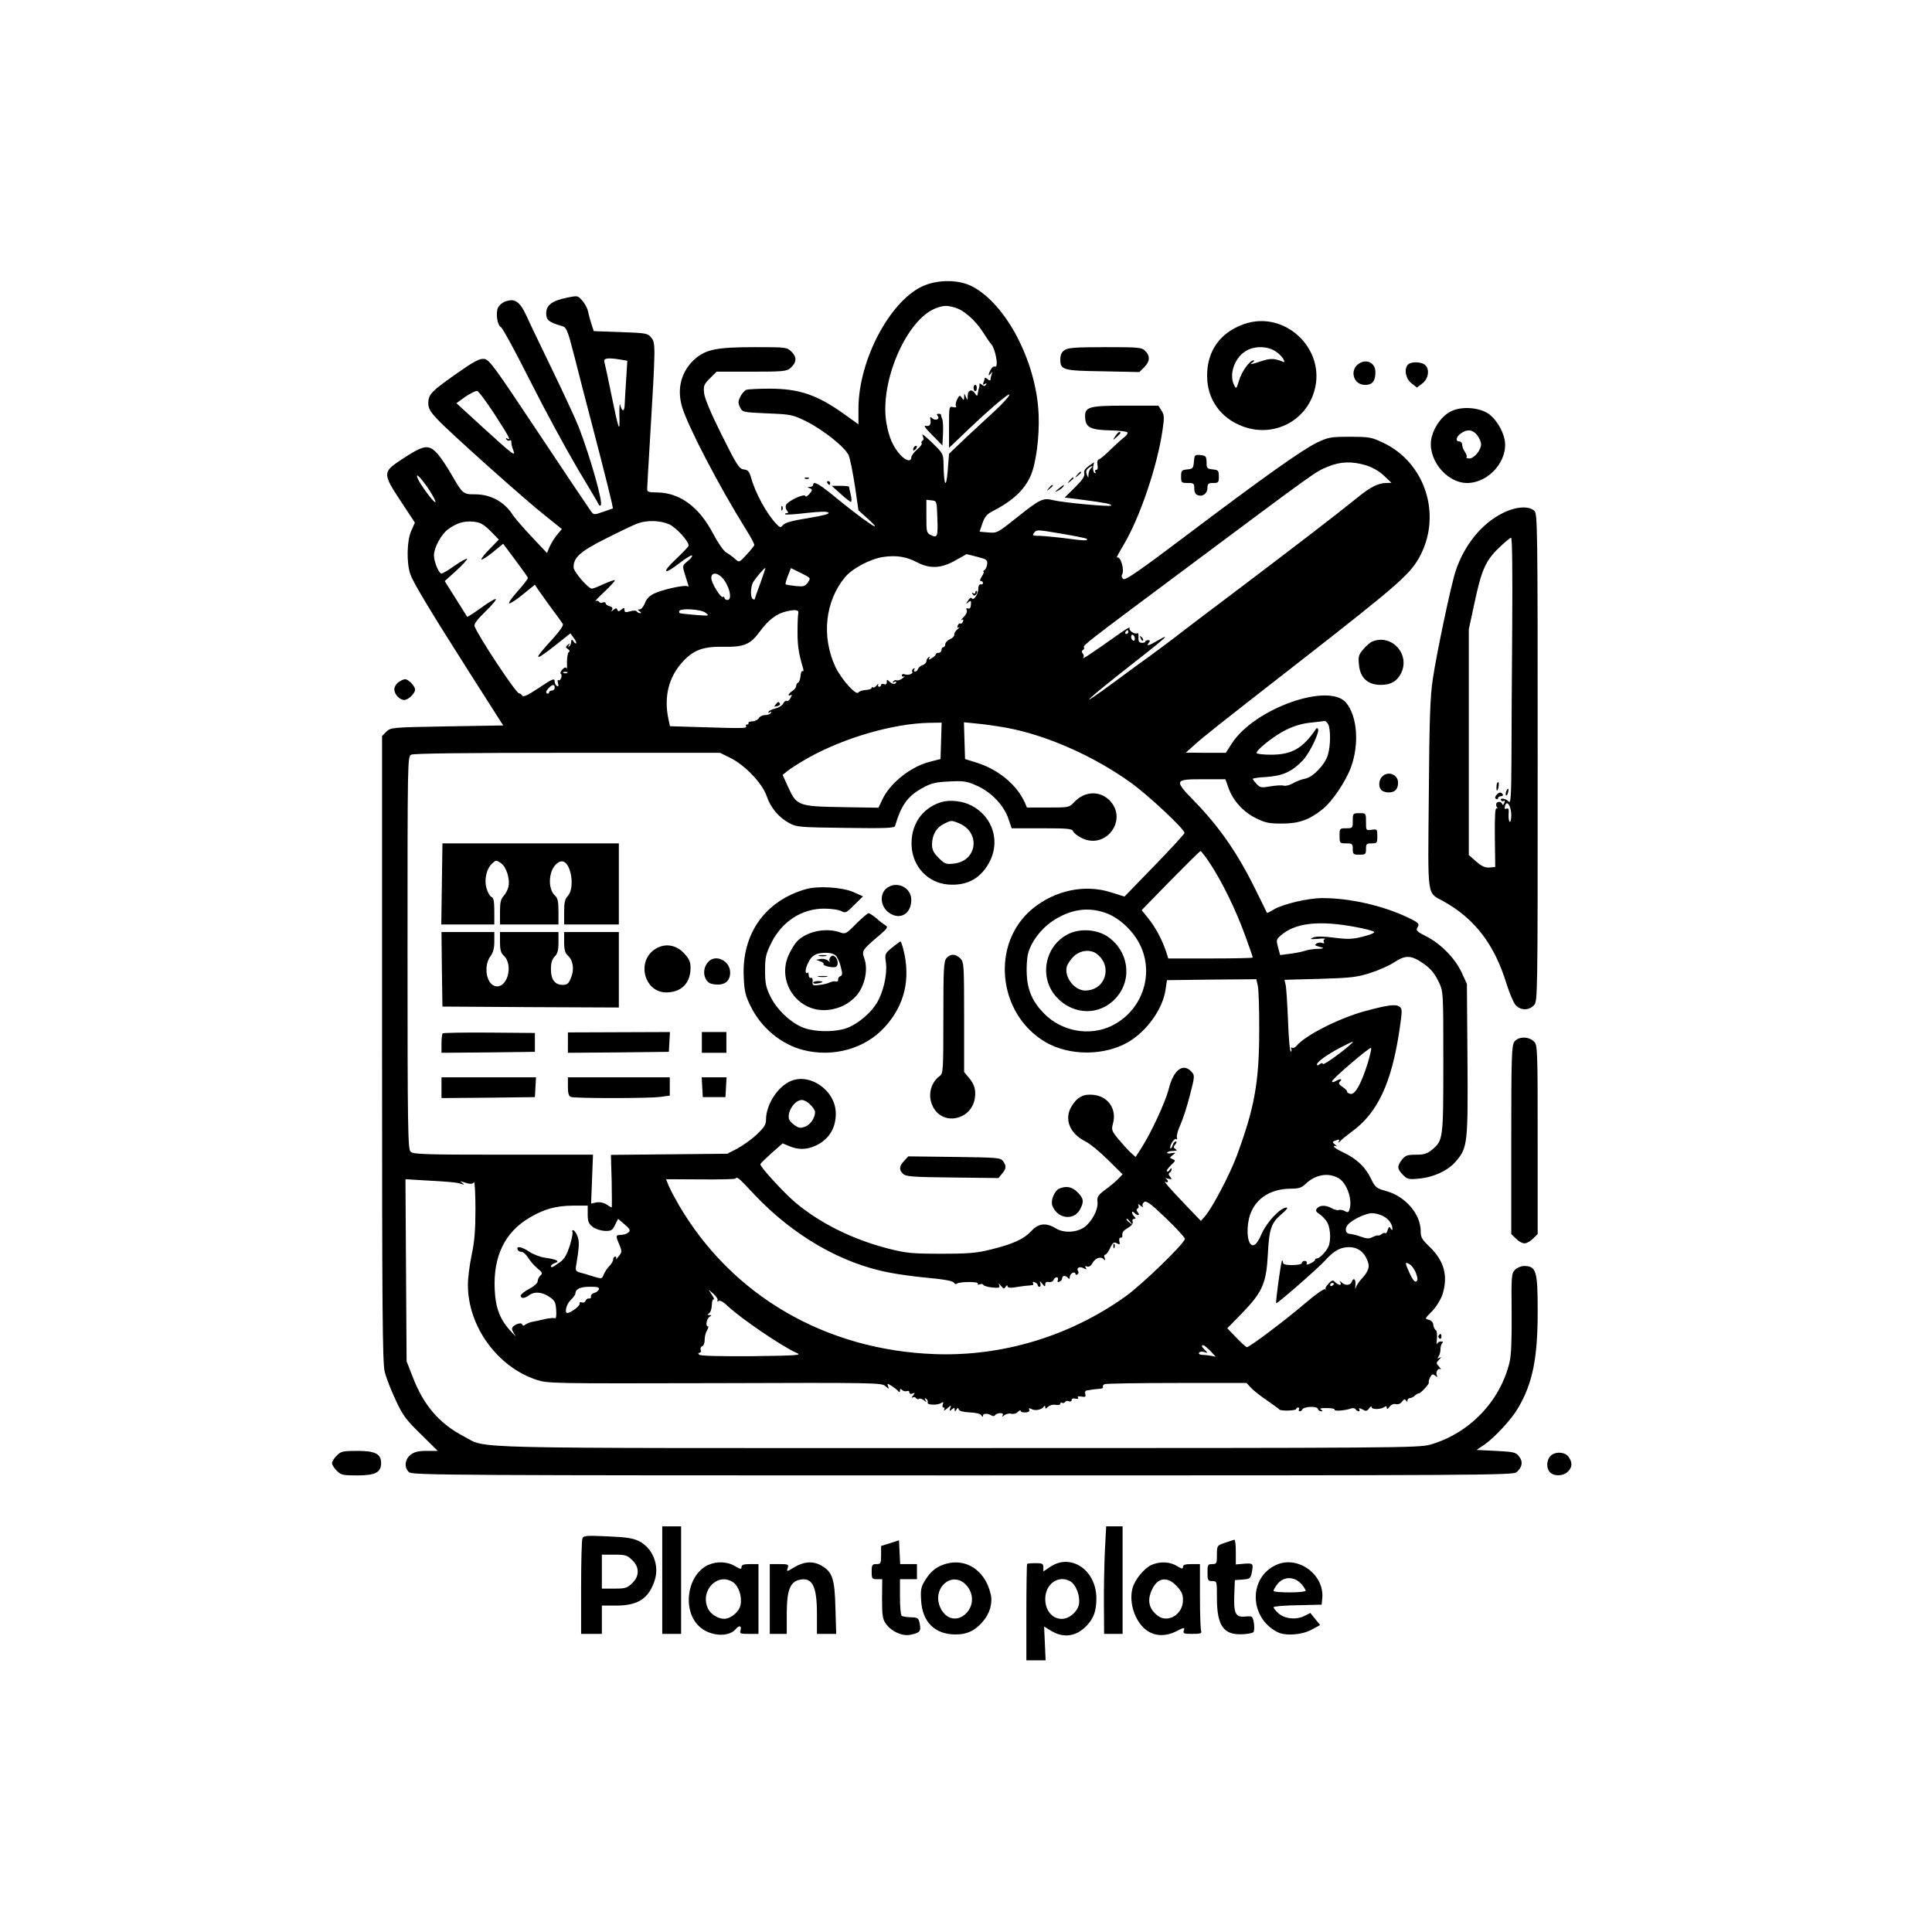 <?xml version="1.0" standalone="no"?>
<!DOCTYPE svg PUBLIC "-//W3C//DTD SVG 20010904//EN"
 "http://www.w3.org/TR/2001/REC-SVG-20010904/DTD/svg10.dtd">
<svg version="1.0" xmlns="http://www.w3.org/2000/svg"
 width="1024pt" height="1024pt" viewBox="0 0 1024 1024"
 preserveAspectRatio="xMidYMid meet">

<g transform="translate(0,1024) scale(0.1,-0.1)"
fill="#000000" stroke="none">
<path d="M4904 8729 c-179 -69 -354 -392 -354 -655 l0 -83 -77 55 c-141 101
-237 134 -394 134 -59 0 -115 -3 -124 -6 -8 -4 -23 -20 -31 -36 -12 -24 -13
-33 -2 -56 13 -27 14 -27 145 -33 126 -5 134 -7 206 -42 90 -45 207 -138 225
-180 7 -16 22 -89 33 -161 l19 -131 47 -42 c108 -98 -16 -15 -187 126 -72 58
-100 73 -100 51 0 -5 -8 -10 -17 -11 -16 0 -16 -1 -1 -7 15 -6 15 -9 -2 -30
-10 -12 -20 -17 -22 -11 -5 15 -94 -27 -102 -48 -4 -9 -1 -22 5 -29 9 -11 8
-14 -1 -14 -8 0 -11 -3 -8 -6 3 -3 54 0 112 7 72 8 110 9 117 2 7 -7 -28 -16
-107 -29 -83 -13 -122 -24 -133 -36 -14 -16 -16 -16 -36 5 -51 52 -113 167
-134 245 -10 34 -16 41 -39 44 -24 3 -36 21 -116 181 -57 114 -90 193 -94 222
-4 41 -1 48 31 80 l35 35 185 0 c162 0 187 2 205 18 34 29 37 58 8 87 -25 25
-27 25 -199 25 -197 0 -255 -12 -313 -62 -72 -64 -98 -156 -69 -254 29 -100
196 -421 337 -647 27 -43 48 -82 46 -87 -2 -4 -20 -27 -41 -50 -39 -42 -39
-42 -60 -23 -12 11 -34 27 -48 35 -15 9 -44 52 -68 97 -75 145 -179 221 -301
221 -41 0 -50 3 -50 18 0 9 7 127 15 262 30 500 30 512 7 540 -19 24 -26 25
-163 30 l-142 5 -13 40 c-7 22 -15 52 -18 67 -3 15 -17 40 -30 55 -24 27 -24
27 -82 15 -78 -16 -109 -39 -109 -83 0 -35 14 -47 80 -66 28 -8 31 -13 71
-168 22 -88 64 -250 93 -360 72 -275 112 -437 109 -440 -2 -1 -25 -9 -52 -18
-48 -17 -50 -16 -65 5 -9 12 -133 197 -276 412 -239 359 -262 391 -290 394
-24 2 -54 -14 -145 -78 -134 -94 -150 -111 -150 -157 0 -27 10 -45 48 -85 60
-65 471 -433 579 -517 l81 -65 -25 -30 c-14 -17 -32 -46 -40 -64 l-14 -33 -82
87 c-45 48 -89 99 -98 113 -45 71 -117 111 -202 111 -63 0 -65 2 -127 110 -24
41 -57 90 -74 108 -46 49 -71 44 -193 -37 -95 -63 -95 -72 2 -219 l74 -112
-19 -43 c-24 -51 -26 -172 -5 -231 17 -47 104 -192 323 -536 l169 -265 -298
-5 c-294 -5 -299 -6 -321 -28 l-23 -23 0 -1657 c0 -1364 2 -1667 14 -1712 7
-30 33 -98 58 -150 38 -83 55 -105 134 -182 l89 -88 -58 0 c-45 0 -66 -5 -86
-21 -31 -24 -35 -68 -8 -92 17 -16 235 -17 2934 -17 2763 0 2917 1 2936 17 31
27 35 57 13 84 -17 22 -29 24 -122 29 l-103 5 43 29 c54 38 143 134 177 193
77 130 104 264 104 510 0 218 -7 242 -72 243 -16 0 -37 -9 -48 -20 -19 -19
-20 -32 -18 -228 1 -143 -2 -224 -11 -262 -50 -208 -214 -378 -421 -437 -62
-17 -168 -18 -2510 -18 -2683 0 -2482 -5 -2610 61 -131 68 -215 165 -273 317
l-32 82 -3 482 -3 483 98 -6 c133 -7 175 -11 198 -19 17 -6 18 -5 5 5 -13 10
-12 11 5 5 35 -12 50 -12 57 -1 4 6 8 -57 8 -140 0 -113 -5 -175 -20 -245 -11
-52 -20 -123 -20 -159 0 -219 155 -434 363 -503 61 -20 77 -20 945 -18 848 3
884 2 904 -15 20 -17 21 -18 15 -1 -6 16 -5 16 21 0 15 -10 30 -22 34 -28 5
-6 8 -4 8 5 0 10 3 11 11 3 6 -6 18 -9 25 -6 8 3 14 0 14 -7 0 -7 7 -10 16 -6
15 6 15 4 3 -11 -8 -9 -9 -14 -2 -10 6 4 14 3 18 -3 4 -6 11 -8 16 -4 5 3 17
0 26 -8 14 -11 16 -11 8 1 -6 10 -4 12 4 7 7 -5 10 -13 8 -20 -5 -13 51 -15
72 -2 11 7 13 5 8 -7 -3 -10 -2 -17 4 -17 6 0 7 -6 3 -12 -4 -7 3 -4 16 7 22
19 23 19 16 1 -5 -16 -4 -17 9 -6 12 10 15 10 15 -1 0 -12 2 -12 9 0 7 11 9
11 13 0 3 -8 24 -13 57 -15 32 -1 57 -7 62 -15 6 -10 9 -11 9 -2 0 13 26 13
47 0 6 -4 14 -3 18 3 3 5 15 10 26 10 14 0 18 -4 13 -12 -5 -9 -3 -9 9 1 9 7
26 11 37 8 11 -3 27 1 35 10 8 8 15 10 15 5 0 -6 11 -9 25 -8 16 0 23 6 20 14
-3 9 0 10 12 4 18 -11 55 -4 65 12 5 7 8 7 8 -2 0 -10 3 -10 15 2 9 8 26 13
40 10 14 -2 25 0 25 6 0 6 4 9 9 5 5 -3 12 -1 16 4 3 6 12 8 20 4 8 -3 15 0
15 7 0 7 8 10 20 7 12 -3 18 -1 14 5 -5 7 2 9 18 6 21 -4 24 -1 20 14 -3 12 1
18 12 19 9 1 21 3 26 4 6 1 22 3 36 4 14 0 23 5 20 10 -3 5 1 12 10 15 9 3
181 6 383 6 l368 0 24 -26 c13 -14 51 -44 84 -66 33 -23 62 -44 65 -48 7 -10
90 -7 90 2 0 5 5 8 11 8 5 0 7 -4 4 -10 -3 -5 -2 -10 4 -10 5 0 11 4 13 9 6
16 76 20 82 5 3 -8 11 -14 18 -14 10 0 10 3 -1 9 -9 6 2 9 32 8 25 0 44 -4 41
-9 -6 -9 59 -4 87 7 10 3 20 2 24 -4 3 -6 11 -11 16 -11 6 0 7 5 3 11 -4 7 2
7 17 -1 19 -11 24 -10 36 6 7 10 13 13 13 6 0 -14 49 -13 68 1 8 6 12 5 12 -4
1 -10 5 -8 15 5 8 11 22 17 33 14 12 -3 25 2 33 13 10 14 15 15 21 6 6 -9 8
-9 8 1 0 6 6 12 13 12 7 0 19 6 25 12 7 7 17 13 22 13 11 0 59 53 53 59 -2 2
1 14 7 26 10 18 14 19 28 8 9 -8 13 -8 9 -1 -10 16 3 44 17 36 6 -3 3 2 -6 13
-17 19 -17 21 0 38 12 13 13 16 2 10 -12 -6 -13 -5 -5 7 6 8 10 25 10 39 0 14
5 28 10 32 6 5 3 8 -7 8 -9 0 -19 -6 -21 -12 -3 -7 -3 5 -1 26 2 22 0 43 -6
46 -6 4 -12 16 -13 28 -1 13 -10 23 -24 27 -22 5 -22 6 16 44 21 21 45 59 55
86 33 100 12 181 -68 258 -39 37 -46 49 -46 82 0 90 -81 184 -182 212 -54 15
-59 19 -83 69 -29 60 -77 104 -147 137 -27 12 -48 26 -48 30 0 5 6 5 13 2 6
-4 4 0 -6 8 -16 13 -16 15 -1 21 23 9 26 8 19 -6 -4 -7 -1 -6 7 2 7 9 36 32
64 53 135 98 209 255 251 534 16 109 16 116 0 128 -19 14 -64 8 -182 -24 -139
-38 -318 -129 -364 -185 -7 -9 -18 -13 -24 -9 -5 3 -7 1 -3 -5 3 -6 2 -13 -2
-16 -5 -3 -12 70 -15 162 -4 92 -9 179 -13 193 l-6 26 189 5 c166 5 197 9 268
32 44 14 100 39 125 56 53 35 83 37 130 9 56 -34 81 -61 106 -114 24 -50 24
-52 24 -423 0 -409 -1 -416 -59 -465 -27 -22 -42 -27 -86 -27 -46 0 -56 -4
-74 -26 -27 -35 -26 -49 5 -81 23 -23 31 -25 83 -20 79 7 155 42 197 91 63 73
65 96 62 543 l-3 398 -28 61 c-35 75 -111 153 -189 192 -44 22 -54 31 -47 43
15 23 12 27 -53 58 -132 62 -304 101 -449 101 -76 0 -207 -31 -257 -60 -19
-12 -35 -20 -37 -18 -1 2 -24 50 -53 108 -97 200 -195 343 -330 482 -111 114
-109 118 45 118 l118 0 17 -48 c24 -66 78 -126 146 -159 48 -24 69 -28 137
-28 90 0 145 20 215 76 53 43 124 149 151 224 44 122 33 267 -25 339 -89 112
-486 -28 -606 -213 l-33 -51 -106 0 -106 1 44 39 c45 42 134 112 591 468 506
395 560 444 610 542 111 219 21 489 -198 593 -63 30 -74 32 -177 32 -102 0
-114 -2 -175 -31 -78 -38 -279 -180 -699 -497 -244 -184 -317 -234 -327 -226
-8 6 -11 16 -7 23 15 23 -8 102 -27 91 -5 -3 12 28 37 70 85 143 178 417 205
607 10 67 9 80 -6 102 l-16 26 -173 0 c-201 0 -220 -6 -215 -68 4 -48 30 -61
136 -63 45 -1 85 -6 88 -11 3 -5 -7 -19 -23 -30 -15 -12 -46 -41 -69 -63 -23
-23 -48 -44 -56 -48 -11 -3 -14 -14 -11 -31 3 -16 1 -26 -6 -26 -7 0 -9 -5 -5
-12 4 -7 3 -8 -5 -4 -6 4 -9 18 -7 32 l5 24 -29 -20 c-19 -14 -27 -26 -23 -39
4 -14 -10 -35 -49 -74 l-55 -54 96 -12 c121 -16 151 -22 151 -30 0 -9 -254 15
-308 28 -54 14 -70 6 -199 -97 -95 -76 -99 -78 -145 -74 l-46 4 15 44 c12 35
24 49 53 64 107 55 169 112 203 189 28 64 47 206 42 324 -11 279 -173 589
-356 681 -67 33 -167 35 -245 5z m157 -119 c47 -13 109 -68 150 -132 18 -29
36 -55 39 -58 25 -21 46 -132 23 -123 -6 3 -16 -5 -22 -16 -14 -26 -14 -40 0
-21 9 12 10 12 5 -3 -3 -10 -6 -23 -6 -29 0 -6 -6 -6 -15 2 -8 7 -15 10 -15 7
0 -3 -3 -13 -7 -23 -5 -13 -3 -15 7 -9 9 5 11 4 6 -4 -6 -9 -11 -9 -22 0 -9 7
-14 8 -13 3 1 -5 0 -12 -1 -16 -4 -13 -7 -28 -9 -40 -1 -8 -6 -6 -12 5 -16 27
-39 21 -40 -10 0 -25 -1 -26 -9 -8 l-9 20 -1 -20 c-1 -18 -2 -18 -12 -3 -11
15 -13 14 -25 -9 -7 -14 -10 -30 -6 -36 4 -6 -2 -8 -15 -5 -22 6 -22 4 -22
-105 l0 -111 63 60 c132 128 257 236 257 222 0 -8 -33 -44 -72 -81 -40 -36
-112 -104 -161 -149 l-87 -83 -7 -90 c-8 -98 -20 -82 -22 30 -1 60 -1 61 -62
120 -34 33 -56 50 -50 38 7 -15 8 -24 1 -28 -6 -4 -8 -10 -5 -15 3 -4 -8 -20
-25 -33 -16 -14 -30 -33 -30 -41 0 -25 -28 -19 -57 12 -39 42 -62 94 -75 171
-37 218 108 551 264 608 42 15 55 15 99 3z m-1771 -276 l35 -6 -6 -96 c-4 -54
-7 -115 -8 -136 -1 -40 -14 -41 -24 -1 -3 11 -5 -15 -4 -58 3 -98 -3 -81 -43
113 -17 85 -34 163 -37 173 -5 19 20 22 87 11z m-669 -289 c77 -119 90 -143
67 -129 -7 4 -8 3 -4 -5 4 -6 12 -9 17 -6 5 4 9 1 9 -4 0 -17 2 -24 11 -49 13
-34 -2 -23 -161 122 l-141 129 47 34 c27 18 55 32 63 31 8 -2 49 -57 92 -123z
m4618 -271 c34 -10 69 -30 95 -54 l41 -39 -28 -1 c-41 0 -85 -22 -152 -77
-103 -84 -320 -250 -605 -466 -151 -114 -312 -235 -356 -270 -45 -34 -110 -83
-145 -108 -35 -25 -116 -84 -179 -131 -216 -159 -171 -113 93 94 177 138 208
167 135 124 -49 -29 -66 -33 -49 -13 8 10 7 14 -4 14 -8 0 -15 -4 -15 -8 0 -4
-8 -7 -19 -6 -14 1 -18 8 -17 28 1 15 -1 26 -6 23 -13 -9 -49 16 -41 29 4 6
-22 -9 -57 -34 -147 -104 -203 -141 -188 -124 4 4 3 14 -3 21 -7 8 -7 14 1 19
6 3 8 10 5 14 -6 10 16 27 500 388 756 564 723 540 794 570 66 27 127 29 200
7z m-1457 -16 c-7 -7 -12 -21 -13 -32 0 -21 0 -21 -9 -1 -5 14 -3 24 8 33 20
15 30 16 14 0z m-3511 -109 c22 -33 39 -65 37 -70 -4 -11 -82 94 -95 127 -12
32 16 5 58 -57z m2697 -148 c4 -106 1 -113 -32 -98 -25 12 -26 15 -26 100 l0
88 28 -3 c27 -3 27 -4 30 -87z m-2368 -76 l44 -45 -49 -50 c-27 -27 -46 -52
-43 -55 3 -4 30 14 60 38 l55 45 64 -86 c35 -47 66 -90 67 -94 2 -4 -22 -36
-53 -70 -31 -35 -52 -64 -46 -66 6 -2 39 20 73 48 l63 51 15 -23 c8 -12 40
-56 70 -98 31 -41 59 -80 63 -87 5 -7 -16 -37 -50 -75 -111 -120 -107 -131 12
-37 l78 62 18 -24 c10 -13 15 -26 13 -29 -3 -2 -9 2 -14 10 -9 14 -11 13 -14
-9 0 -5 -5 -13 -10 -18 -5 -5 -6 -2 -1 7 7 12 6 13 -6 2 -12 -11 -12 -14 1
-22 10 -7 11 -13 4 -17 -5 -5 -9 -28 -9 -53 1 -25 0 -40 -2 -33 -3 8 -10 7
-22 -5 -9 -9 -13 -20 -9 -23 11 -7 -1 -41 -12 -34 -5 3 -6 -5 -2 -17 3 -14 2
-19 -6 -14 -7 4 -12 14 -12 22 0 22 -9 18 -90 -36 -53 -35 -76 -46 -82 -37 -4
7 -12 12 -17 12 -16 0 -215 301 -236 356 -4 11 14 35 57 77 34 33 60 63 56 67
-3 3 -38 -17 -77 -46 -39 -28 -73 -50 -75 -48 -1 2 -29 46 -61 97 l-58 92 62
56 c34 31 59 59 56 62 -3 3 -32 -13 -65 -36 -32 -23 -64 -42 -70 -42 -14 0
-40 62 -40 97 0 40 38 110 74 137 46 34 85 46 136 41 37 -4 53 -14 90 -50z
m947 36 c38 -18 103 -89 103 -113 0 -5 -30 -36 -66 -70 -79 -74 -68 -89 17
-23 33 26 63 44 67 41 3 -4 -7 -17 -23 -30 -28 -23 -29 -24 -16 -66 7 -23 15
-49 18 -58 4 -9 2 -13 -4 -9 -13 8 -130 -17 -176 -39 -25 -12 -41 -28 -49 -51
-7 -18 -19 -33 -28 -33 -13 0 -13 -1 0 -10 9 -6 10 -10 3 -10 -6 0 -14 4 -18
9 -3 6 -17 6 -35 1 -24 -7 -30 -6 -30 7 0 13 -2 13 -17 2 -13 -11 -17 -11 -21
-1 -3 10 -7 10 -20 0 -13 -11 -14 -11 -8 0 5 9 1 15 -13 19 -12 3 -21 10 -21
15 0 6 -7 8 -15 5 -8 -4 -17 -2 -20 4 -4 5 -12 7 -18 3 -7 -3 15 20 47 50 33
31 57 58 55 61 -3 2 -29 -7 -58 -20 -29 -14 -58 -25 -64 -25 -19 0 -97 90 -97
113 0 53 35 84 172 153 73 37 149 73 168 80 51 18 119 16 167 -5z m2087 -51
c66 -11 122 -23 125 -25 11 -12 -10 -12 -104 1 -55 7 -120 13 -144 14 -37 0
-42 2 -31 15 16 19 11 19 154 -5z m-774 -150 c68 -36 130 -33 204 10 l59 33
56 -14 c50 -13 56 -17 53 -39 -1 -13 -8 -28 -15 -32 -6 -4 -9 -8 -4 -8 4 0 0
-11 -9 -25 -10 -15 -12 -25 -5 -25 6 0 11 -4 11 -10 0 -6 -6 -9 -12 -7 -8 1
-13 -9 -13 -24 0 -29 -25 -65 -34 -50 -4 6 -13 0 -20 -12 -13 -20 -13 -21 1
-9 14 11 16 9 14 -13 -1 -17 -6 -23 -15 -20 -9 3 -11 0 -7 -10 3 -8 -4 -24
-17 -36 -12 -12 -16 -19 -10 -15 9 5 11 2 7 -8 -3 -9 -10 -14 -14 -11 -4 3
-11 -2 -14 -11 -4 -10 -2 -13 7 -9 6 4 3 -1 -8 -10 -11 -9 -19 -22 -17 -29 1
-7 -9 -18 -23 -24 -14 -6 -25 -18 -25 -27 0 -8 -4 -15 -10 -15 -5 0 -10 -7
-10 -15 0 -8 -7 -15 -15 -15 -8 0 -15 -3 -15 -8 0 -4 -9 -13 -21 -20 -15 -10
-19 -10 -14 -1 5 8 4 10 -3 5 -7 -4 -12 -13 -12 -21 0 -7 -9 -16 -19 -20 -11
-3 -22 -12 -25 -20 -3 -8 -10 -15 -16 -15 -6 0 -8 5 -4 12 4 7 3 8 -5 4 -6 -4
-9 -11 -6 -16 7 -11 -21 -21 -40 -14 -8 4 -15 1 -15 -6 0 -6 6 -8 13 -5 6 4 3
-1 -8 -9 -11 -9 -25 -14 -32 -12 -7 3 -15 0 -19 -6 -4 -7 -3 -8 4 -4 7 4 12 5
12 2 0 -14 -20 -14 -34 0 -15 14 -16 14 -16 -1 0 -11 -5 -15 -15 -11 -8 3 -15
1 -15 -4 0 -6 -5 -10 -11 -10 -5 0 -7 6 -4 13 4 6 0 4 -8 -5 -8 -10 -17 -15
-20 -11 -4 3 -7 2 -7 -3 0 -5 -14 -10 -32 -11 -17 -1 -34 -7 -38 -13 -12 -19
-90 69 -122 135 -75 161 -55 348 51 476 38 46 134 97 202 107 69 10 122 2 179
-28z m-830 -111 c-17 -44 -30 -83 -30 -85 0 -3 -4 -2 -10 1 -13 8 -13 61 1 88
11 20 59 77 66 77 1 0 -11 -36 -27 -81z m252 4 c-15 -21 -23 -23 -66 -19 -27
3 -50 7 -52 9 -2 2 3 22 12 45 l16 41 53 -26 c53 -26 53 -27 37 -50z m-454 25
c38 -42 56 -118 27 -118 -8 0 -15 5 -15 11 0 5 -4 8 -8 5 -12 -7 -62 74 -62
101 0 30 30 30 58 1z m-88 -186 c21 -17 20 -17 -57 -11 -93 9 -83 7 -83 19 0
18 116 12 140 -8z m491 -3 c-2 -8 -4 -52 -4 -99 0 -74 6 -113 30 -194 3 -10 1
-16 -3 -13 -5 3 -10 -9 -11 -26 -2 -18 -7 -33 -13 -35 -5 -2 -10 -10 -10 -18
0 -7 -9 -19 -20 -26 -11 -7 -20 -16 -20 -21 0 -4 5 -5 11 -1 8 4 7 0 -1 -15
-6 -12 -15 -19 -20 -16 -5 3 -14 -3 -19 -14 -6 -11 -24 -22 -41 -26 -16 -4
-33 -11 -36 -17 -5 -7 -2 -8 6 -3 9 5 11 4 6 -3 -4 -7 -18 -12 -31 -12 -13 0
-28 -7 -33 -16 -5 -9 -20 -17 -34 -17 -15 -1 -24 -5 -21 -9 2 -5 -1 -8 -7 -8
-6 0 -9 -4 -6 -8 8 -13 -12 -13 -241 -6 l-162 5 -8 37 c-25 117 0 221 73 302
59 65 110 84 218 82 110 -2 142 12 192 79 45 62 89 96 140 108 49 12 70 9 65
-10z m1749 -99 c0 -5 -5 -10 -11 -10 -5 0 -7 5 -4 10 3 6 8 10 11 10 2 0 4 -4
4 -10z m33 -43 c-3 -5 -9 -3 -14 4 -4 7 -5 17 -2 22 3 5 9 3 14 -4 4 -7 5 -17
2 -22z m-3006 -173 c-3 -3 -12 -4 -19 -1 -8 3 -5 6 6 6 11 1 17 -2 13 -5z
m-67 -79 c0 -8 -7 -15 -15 -15 -8 0 -15 -5 -15 -11 0 -5 -5 -7 -11 -4 -7 5 -4
14 7 26 21 23 34 24 34 4z m4100 -194 c13 -26 13 -114 -2 -162 -15 -52 -79
-118 -120 -126 -18 -3 -47 -14 -64 -24 -16 -10 -39 -16 -50 -13 -12 3 -44 1
-72 -4 -46 -8 -53 -7 -72 13 -11 12 -20 24 -20 27 0 3 33 8 73 10 87 6 137 29
194 90 37 41 91 154 78 166 -3 3 -6 3 -8 1 -72 -106 -130 -139 -240 -139 -42
0 -77 4 -77 9 0 18 94 92 157 123 43 21 87 34 131 38 37 4 70 8 74 9 4 0 12
-8 18 -18z m-2052 -87 l-3 -97 -55 -14 c-104 -26 -215 -115 -255 -204 l-19
-40 -190 3 c-234 4 -243 7 -288 105 l-30 66 29 23 c15 12 64 43 108 68 192
107 453 182 643 185 l63 1 -3 -96z m340 70 c213 -38 464 -148 664 -291 95 -68
290 -251 286 -268 -2 -7 -74 -86 -161 -175 l-157 -162 -70 22 c-139 45 -297
12 -417 -86 -223 -183 -187 -557 68 -707 126 -74 312 -74 439 0 100 59 184
177 198 280 l7 48 237 3 237 2 8 -37 c4 -21 8 -128 7 -238 0 -270 -25 -408
-120 -664 -37 -98 -128 -272 -167 -317 l-22 -25 -75 78 c-92 96 -129 139 -112
129 6 -4 12 -3 12 3 0 5 -6 12 -12 15 -7 3 -2 3 12 -1 22 -5 23 -4 12 10 -9
10 -10 17 -2 22 5 3 10 12 10 18 0 7 -4 6 -10 -3 -5 -8 -12 -12 -15 -8 -4 3 6
17 21 32 25 23 26 26 10 32 -18 7 -18 8 0 22 18 13 17 14 -8 10 -15 -3 -25 -1
-22 3 3 5 17 9 32 9 20 0 23 3 13 9 -12 8 -12 12 -2 25 8 10 9 16 3 16 -6 0
-14 -9 -17 -21 -4 -11 -9 -18 -11 -16 -9 9 19 56 29 50 6 -4 8 0 5 8 -3 9 5
39 19 69 13 29 36 100 50 156 26 101 26 104 8 124 -44 48 -95 10 -120 -90 -17
-69 -93 -233 -145 -314 l-31 -48 -26 23 c-14 13 -43 45 -65 71 -36 44 -38 50
-29 83 21 76 -25 144 -103 152 -53 6 -86 -11 -116 -60 -41 -66 -12 -143 70
-185 25 -12 80 -57 122 -99 l78 -77 -23 -24 c-12 -13 -43 -39 -68 -57 -40 -30
-45 -38 -42 -67 4 -39 -29 -101 -68 -131 -41 -30 -110 -34 -152 -8 -52 32 -93
28 -131 -14 -39 -42 -95 -68 -212 -97 -75 -19 -116 -23 -264 -23 -157 0 -186
3 -281 27 -188 48 -362 134 -494 245 -62 53 -185 187 -185 202 0 4 27 30 59
59 l59 52 36 -15 c45 -19 87 -19 133 0 73 31 113 92 113 173 0 125 -144 222
-248 168 -67 -35 -122 -125 -122 -201 0 -26 -10 -41 -49 -78 -26 -25 -73 -58
-102 -74 l-54 -28 -308 -3 -309 -3 4 -140 c1 -76 2 -139 0 -139 -1 0 -14 7
-27 16 -16 10 -36 14 -53 11 l-29 -6 5 130 5 129 -476 0 c-419 0 -477 2 -491
16 -14 14 -16 123 -16 1054 0 1017 0 1040 19 1050 13 7 290 10 828 10 l809 0
55 -27 c77 -38 169 -134 192 -201 21 -63 65 -115 121 -145 39 -21 56 -22 299
-25 207 -3 258 -1 261 10 33 112 67 159 148 203 44 24 68 30 139 33 78 4 92 2
148 -23 76 -34 143 -105 166 -175 l17 -50 159 0 c135 0 161 -2 166 -15 3 -9
23 -25 45 -36 129 -66 250 97 148 200 -52 51 -131 48 -185 -9 -29 -30 -29 -30
-140 -30 l-112 0 -12 28 c-42 92 -138 172 -249 208 l-67 21 -3 97 -3 98 68 -7
c37 -3 105 -13 151 -21z m1089 -726 c64 -99 133 -240 182 -375 23 -62 41 -115
41 -118 0 -3 -101 -5 -224 -5 l-224 0 -12 38 c-20 60 -57 130 -95 176 l-34 42
152 156 c84 85 155 156 160 157 4 0 29 -32 54 -71z m-553 -258 c74 -28 147
-99 182 -175 72 -157 4 -345 -154 -422 -117 -57 -267 -30 -360 67 -59 60 -86
122 -90 205 -2 39 1 89 7 111 16 61 66 128 125 169 96 66 193 81 290 45z
m1330 -75 c44 -8 84 -19 89 -24 5 -5 -20 -15 -58 -25 -55 -14 -80 -15 -153 -6
-60 8 -95 8 -112 1 -21 -9 -16 -10 25 -7 28 3 44 2 37 -1 -6 -2 -9 -10 -5 -16
4 -6 0 -8 -9 -5 -8 4 -21 2 -29 -2 -11 -8 -11 -10 1 -14 8 -2 22 -7 30 -9 8
-3 -4 -6 -27 -6 -23 -1 -52 -5 -65 -10 -14 -5 -49 -12 -79 -16 l-54 -7 -11 41
c-10 36 -9 42 10 59 78 72 208 86 410 47z m-29 -614 c-41 -40 -151 -119 -153
-110 -3 6 -9 6 -18 -2 -8 -7 -14 -7 -14 -1 0 14 56 54 125 90 65 33 74 37 60
23z m85 -103 c-33 -108 -67 -170 -91 -166 -11 2 -19 7 -19 12 1 5 -10 16 -24
25 -20 13 -23 20 -14 29 15 15 3 16 -23 2 -12 -7 -19 -7 -19 -1 0 12 201 184
207 177 3 -3 -5 -38 -17 -78z m-2955 -223 c14 -13 25 -31 25 -39 0 -30 -23
-65 -51 -77 -24 -9 -33 -9 -54 5 -15 10 -29 24 -32 32 -14 38 28 104 67 104
12 0 32 -11 45 -25z m2802 -391 c40 -25 69 -104 58 -155 -6 -25 -9 -28 -27
-18 -11 6 -25 8 -32 6 -7 -3 -23 1 -37 9 -32 18 -64 17 -78 0 -10 -12 -7 -18
14 -32 14 -9 33 -30 41 -45 17 -33 19 -102 3 -130 -14 -27 -46 -59 -59 -59 -5
0 -10 -3 -10 -7 0 -5 -11 -13 -24 -19 -19 -9 -23 -9 -20 1 3 6 -2 12 -11 12
-8 0 -15 -5 -15 -11 0 -6 -21 -11 -50 -11 -36 0 -50 4 -50 14 0 8 -2 12 -5 9
-6 -5 -35 -221 -31 -225 5 -5 222 185 259 226 47 52 81 71 127 71 45 0 78 -23
96 -67 16 -37 10 -58 -31 -103 -13 -14 -26 -34 -29 -45 -3 -11 -4 -5 -2 13 3
33 -10 44 -20 17 -7 -18 -35 -20 -53 -2 -11 10 -13 10 -7 0 10 -18 -9 -16 -27
1 -13 13 -17 12 -36 -8 -13 -13 -19 -26 -14 -28 4 -3 2 -3 -5 -1 -8 2 -55 -32
-105 -75 -104 -89 -294 -232 -308 -232 -5 0 -30 23 -56 50 l-48 50 79 81 c108
112 128 158 136 314 7 135 18 165 77 214 22 19 31 31 22 31 -32 0 -102 -74
-131 -137 -20 -46 -34 -63 -47 -63 -27 0 -37 72 -21 142 24 99 107 158 224
158 40 0 55 5 77 26 52 50 123 61 176 28z m-3098 -86 c205 -217 461 -365 715
-413 46 -9 126 -20 177 -25 119 -11 163 -19 167 -31 2 -5 9 -6 15 -2 18 11
117 11 110 -1 -4 -5 1 -7 10 -3 9 3 17 2 19 -3 2 -5 22 -11 46 -14 37 -3 43
-2 38 13 -4 11 -2 10 9 -4 14 -17 17 -18 25 -5 6 9 10 10 10 3 0 -7 11 -10 33
-7 17 3 46 7 62 9 17 1 34 3 38 4 5 0 5 5 2 11 -3 6 1 7 9 4 9 -3 16 -10 16
-15 0 -5 4 -9 10 -9 5 0 7 8 4 18 -5 14 -3 14 10 -2 14 -17 16 -17 16 -3 0 10
7 15 19 12 11 -2 22 3 25 11 3 8 10 14 17 14 6 0 9 -7 6 -14 -4 -10 -1 -13 9
-9 7 3 14 11 14 19 0 15 21 15 32 -1 5 -6 8 -3 8 6 0 9 7 19 15 23 8 3 15 1
15 -5 0 -6 5 -7 10 -4 6 4 8 11 5 16 -12 18 5 29 27 18 16 -9 19 -8 13 2 -6 8
-4 11 7 6 10 -3 20 3 28 18 15 27 43 38 60 21 8 -8 10 -7 5 7 -4 9 -3 17 3 17
5 0 17 16 26 35 14 30 20 34 36 25 15 -8 17 -7 13 10 -3 11 0 20 6 20 6 0 10
3 10 8 -3 19 3 29 31 45 18 11 27 23 23 32 -3 9 1 15 8 15 10 0 10 3 1 12 -7
7 -12 17 -12 22 0 6 5 5 12 -2 17 -17 33 -15 19 2 -8 10 -9 16 -1 21 6 3 7 12
3 18 -4 7 2 5 12 -3 10 -8 16 -10 12 -4 -4 7 -1 17 7 23 11 9 35 -8 115 -85
55 -53 101 -102 101 -110 0 -23 -228 -244 -317 -307 -295 -210 -652 -317
-1008 -304 -580 21 -1076 310 -1357 790 -21 37 -46 83 -54 103 l-14 34 180 -1
c99 -1 183 1 187 4 11 11 13 10 102 -85z m-884 -104 c0 -39 5 -50 27 -67 14
-11 43 -20 64 -21 34 -1 40 3 54 32 l16 32 34 -29 c28 -24 33 -32 22 -42 -7
-7 -25 -14 -40 -14 -30 -1 -30 -4 -8 -55 13 -33 13 -37 -6 -60 -11 -14 -17
-19 -13 -12 3 6 1 12 -4 12 -6 0 -11 -7 -11 -15 0 -8 -9 -24 -20 -35 -12 -12
-25 -32 -30 -45 -9 -24 -10 -24 -57 -10 -26 9 -59 18 -71 21 -20 6 -23 11 -18
38 16 97 18 128 6 156 -7 17 -17 30 -22 30 -5 0 -7 -4 -4 -9 3 -5 -3 -38 -14
-73 -14 -44 -28 -70 -47 -84 -43 -31 -53 -36 -53 -25 0 5 10 13 22 17 28 9 9
19 -54 28 -26 4 -63 18 -83 32 -39 26 -69 32 -62 12 2 -7 11 -13 21 -13 9 0
25 -14 35 -31 10 -16 32 -42 49 -56 27 -22 29 -28 17 -38 -8 -7 -15 -20 -15
-30 0 -10 -18 -27 -45 -41 -25 -13 -45 -30 -45 -36 0 -17 20 -16 44 2 28 21
68 18 107 -8 30 -20 34 -29 37 -71 2 -26 -1 -46 -5 -43 -5 3 -29 1 -54 -4 -24
-6 -55 -13 -69 -15 -13 -3 -30 -10 -36 -15 -8 -7 -13 -6 -16 1 -5 17 -57 -6
-54 -24 1 -8 9 -23 17 -34 7 -10 -1 -2 -19 17 -62 66 -85 125 -90 227 -8 176
54 304 186 381 76 45 139 62 227 63 l80 0 0 -46z m4215 -9 c30 -15 50 -43 50
-67 0 -10 -2 -10 -9 1 -7 11 -10 9 -16 -8 -4 -13 -9 -20 -12 -17 -4 3 -12 1
-19 -4 -6 -6 -16 -10 -20 -8 -5 1 -18 -3 -30 -9 -16 -9 -29 -9 -60 2 -21 8
-47 14 -57 15 -26 0 -32 28 -12 50 24 27 95 60 128 60 15 0 41 -7 57 -15z
m-1339 -32 c13 -16 12 -17 -3 -4 -17 13 -22 21 -14 21 2 0 10 -8 17 -17z
m1515 -274 c9 -25 9 -36 0 -41 -7 -5 -19 10 -33 40 -28 60 -28 68 0 50 12 -8
27 -30 33 -49z m-436 -53 c0 -3 -4 -8 -10 -11 -5 -3 -10 -1 -10 4 0 6 5 11 10
11 6 0 10 -2 10 -4z m-3896 -30 c-3 -8 -14 -16 -25 -19 -11 -3 -18 -11 -17
-19 2 -7 -3 -12 -10 -10 -7 1 -15 -4 -18 -12 -3 -8 -12 -12 -20 -9 -9 3 -14 0
-12 -7 3 -11 -45 -47 -64 -49 -18 -2 -6 48 17 69 14 13 25 29 25 35 0 23 26
35 77 35 41 0 51 -3 47 -14z m629 -59 c-4 -6 -1 -7 6 -2 8 4 27 -6 49 -28 70
-66 289 -215 367 -249 26 -11 -7 -13 -239 -16 -173 -1 -273 1 -280 8 -7 7 -6
10 2 10 6 0 9 7 6 15 -3 8 0 17 8 20 8 3 13 18 13 33 -1 15 5 37 12 50 7 12
10 22 5 22 -14 0 -7 41 9 51 12 7 12 9 -1 9 -12 0 -12 2 -2 9 8 5 14 24 15 44
0 20 5 33 10 30 5 -3 1 7 -9 23 l-18 29 27 -24 c14 -13 24 -28 20 -34z m2612
-267 l29 -31 -24 5 c-14 2 -35 5 -48 5 -13 1 -20 5 -17 11 4 6 16 8 28 4 20
-6 20 -6 4 10 -19 19 -21 26 -9 26 5 0 21 -14 37 -30z"/>
<path d="M5160 8186 c0 -23 16 -27 17 -5 1 10 -2 19 -8 19 -5 0 -9 -6 -9 -14z"/>
<path d="M4970 8035 c14 -17 -13 -27 -29 -12 -7 7 -12 8 -11 2 7 -33 -1 -47
-22 -42 -15 4 -6 -10 33 -49 l54 -55 3 62 c2 34 0 69 -4 78 -4 9 -7 19 -6 22
0 3 -6 6 -13 6 -10 0 -12 -4 -5 -12z"/>
<path d="M4847 7873 c-4 -3 -7 -11 -7 -17 0 -6 5 -5 12 2 6 6 9 14 7 17 -3 3
-9 2 -12 -2z"/>
<path d="M6046 6857 c3 -10 9 -15 12 -12 3 3 0 11 -7 18 -10 9 -11 8 -5 -6z"/>
<path d="M5170 7101 c0 -7 -5 -9 -12 -5 -7 5 -8 3 -3 -5 5 -9 10 -10 18 -2 6
6 8 14 4 18 -4 3 -7 1 -7 -6z"/>
<path d="M4111 6506 c-10 -12 -8 -13 8 -9 12 3 18 9 15 14 -7 12 -10 11 -23
-5z"/>
<path d="M4990 5989 c-105 -32 -166 -124 -158 -238 8 -108 88 -190 192 -199
98 -8 169 29 216 111 65 113 24 248 -92 308 -47 24 -112 31 -158 18z m94 -113
c114 -48 96 -199 -27 -213 -43 -5 -49 -3 -82 30 -27 27 -35 43 -35 71 0 50 23
90 62 109 40 20 41 20 82 3z"/>
<path d="M2342 5555 l-3 -215 140 0 141 0 0 70 c0 53 -4 72 -15 76 -8 3 -20
24 -26 45 -14 46 -1 105 31 134 18 16 21 17 44 1 29 -18 50 -84 41 -125 -3
-16 -15 -38 -25 -49 -16 -17 -20 -36 -20 -87 l0 -65 155 0 155 0 0 68 c0 55
-4 72 -19 86 -25 23 -33 70 -21 117 11 41 43 71 67 62 43 -17 59 -142 23 -181
-16 -17 -20 -35 -20 -87 l0 -65 145 0 145 0 0 215 0 215 -467 0 -468 0 -3
-215z"/>
<path d="M4703 5535 c-46 -32 -37 -107 17 -138 56 -33 110 3 110 74 0 64 -74
101 -127 64z"/>
<path d="M4270 5527 c-215 -62 -339 -237 -328 -465 3 -76 9 -100 37 -156 55
-113 161 -201 277 -231 159 -41 329 6 434 122 104 114 138 253 98 411 -6 23
-13 42 -15 42 -2 0 -22 -14 -44 -32 -39 -32 -40 -33 -33 -84 7 -62 -15 -156
-50 -212 -31 -50 -89 -100 -145 -126 -65 -29 -188 -28 -253 1 -66 30 -133 96
-165 162 -23 47 -28 69 -28 136 0 71 4 88 33 147 56 114 163 183 282 182 36 0
76 -6 89 -13 22 -12 27 -10 69 33 l46 45 -49 22 c-60 27 -190 35 -255 16z"/>
<path d="M4538 5344 c-54 -55 -57 -56 -88 -45 -76 26 -178 3 -227 -50 -12 -13
-32 -46 -44 -73 -60 -137 42 -292 191 -290 58 1 116 24 157 64 54 50 78 148
53 214 -13 35 -8 43 66 106 57 48 63 56 48 65 -9 5 -32 22 -49 38 -18 15 -37
27 -41 27 -5 0 -35 -25 -66 -56z m-106 -171 c8 -10 20 -37 25 -60 9 -33 8 -43
-3 -47 -8 -3 -13 -11 -12 -18 2 -7 -3 -12 -11 -10 -8 2 -21 0 -30 -4 -18 -8
-35 -12 -71 -16 -21 -2 -25 1 -23 19 2 14 -2 22 -10 20 -6 -1 -11 6 -11 15 1
10 -2 15 -7 12 -14 -8 -11 24 6 56 19 38 41 49 91 50 27 0 46 -6 56 -17z"/>
<path d="M4343 5173 c9 -2 25 -2 35 0 9 3 1 5 -18 5 -19 0 -27 -2 -17 -5z"/>
<path d="M4401 5167 c-6 -8 -7 -18 -3 -23 4 -4 -1 -3 -10 5 -9 7 -27 11 -40 8
l-23 -4 22 -8 c13 -4 21 -11 18 -15 -6 -9 53 -22 66 -14 14 8 11 40 -5 53 -10
8 -16 8 -25 -2z"/>
<path d="M4338 5063 c12 -2 32 -2 45 0 12 2 2 4 -23 4 -25 0 -35 -2 -22 -4z"/>
<path d="M4310 5031 c0 -4 11 -6 25 -3 14 2 25 6 25 8 0 2 -11 4 -25 4 -14 0
-25 -4 -25 -9z"/>
<path d="M2342 5103 l3 -198 468 -3 467 -2 0 200 0 200 -145 0 -145 0 0 -53
c0 -41 5 -58 20 -72 28 -25 35 -75 16 -118 -12 -31 -20 -37 -44 -37 -41 0 -62
28 -62 83 0 34 6 53 20 67 15 15 20 33 20 75 l0 55 -155 0 -155 0 0 -53 c0
-41 5 -58 19 -71 56 -51 18 -182 -47 -162 -46 15 -59 108 -23 157 15 20 21 43
21 79 l0 50 -140 0 -140 0 2 -197z"/>
<path d="M3470 5208 c-98 -66 -54 -228 61 -228 80 0 129 49 129 130 0 32 -7
48 -33 76 -44 48 -105 57 -157 22z"/>
<path d="M5017 5162 c-15 -16 -17 -53 -17 -315 0 -273 -1 -297 -18 -309 -54
-39 -68 -115 -32 -173 56 -91 195 -59 216 49 8 46 0 78 -31 114 l-25 30 0 291
c0 278 -1 292 -20 311 -25 25 -52 26 -73 2z"/>
<path d="M3756 5144 c-25 -24 -31 -64 -15 -93 11 -20 24 -27 53 -29 49 -4 76
19 76 64 0 60 -74 98 -114 58z"/>
<path d="M2346 4763 c-3 -4 -6 -28 -6 -55 l0 -48 248 2 247 3 0 50 0 50 -241
2 c-133 1 -244 -1 -248 -4z"/>
<path d="M3010 4714 l0 -54 268 2 267 3 3 53 3 52 -270 -1 -271 -1 0 -54z"/>
<path d="M3720 4715 l0 -55 65 0 65 0 0 55 0 55 -65 0 -65 0 0 -55z"/>
<path d="M2340 4475 l0 -55 248 2 247 3 3 53 3 52 -250 0 -251 0 0 -55z"/>
<path d="M3010 4481 c0 -35 4 -51 16 -55 21 -8 404 -8 472 0 l52 7 0 48 0 49
-270 0 -270 0 0 -49z"/>
<path d="M3722 4478 l3 -53 60 0 60 0 3 53 3 52 -66 0 -66 0 3 -52z"/>
<path d="M4792 4087 c-27 -28 -28 -49 -4 -70 14 -13 56 -16 261 -18 l243 -3
19 23 c23 28 24 41 5 67 -13 18 -30 19 -258 22 l-244 3 -22 -24z"/>
<path d="M5614 3940 c-24 -10 -46 -62 -37 -88 25 -72 115 -85 148 -21 21 40
19 57 -14 90 -30 29 -58 35 -97 19z"/>
<path d="M5661 5289 c-124 -63 -155 -229 -63 -332 91 -100 233 -102 319 -4 87
99 64 249 -48 324 -58 38 -146 43 -208 12z m155 -107 c83 -67 41 -192 -64
-192 -57 0 -112 71 -98 126 4 15 21 40 38 56 35 33 91 38 124 10z"/>
<path d="M5901 3634 c0 -11 3 -14 6 -6 3 7 2 16 -1 19 -3 4 -6 -2 -5 -13z"/>
<path d="M2673 8640 c-12 -5 -27 -18 -33 -30 -14 -27 -4 -96 15 -104 8 -3 77
-130 154 -283 77 -153 190 -361 250 -463 61 -102 113 -189 115 -195 2 -5 6 -7
10 -3 14 12 -55 254 -116 413 -17 44 -81 181 -141 305 -60 124 -122 253 -137
287 -36 77 -63 95 -117 73z"/>
<path d="M6593 8522 c-127 -45 -196 -143 -195 -275 0 -123 71 -223 189 -267
160 -60 332 25 379 187 65 222 -156 432 -373 355z m164 -142 c17 -10 37 -29
44 -41 10 -20 9 -21 -7 -14 -39 16 -63 16 -108 1 -53 -18 -68 -20 -46 -6 8 5
10 10 4 10 -20 0 -63 -59 -77 -107 -13 -44 -15 -46 -25 -26 -29 54 -2 141 57
180 43 29 113 31 158 3z"/>
<path d="M5642 8384 c-15 -10 -22 -25 -22 -48 0 -57 12 -61 226 -64 l193 -4
26 26 c30 30 32 59 5 86 -19 19 -33 20 -213 20 -158 0 -197 -3 -215 -16z"/>
<path d="M7210 8317 c-60 -30 -41 -117 25 -117 39 0 55 20 55 68 0 45 -40 69
-80 49z"/>
<path d="M7461 8306 c-21 -25 -9 -77 22 -99 l27 -21 28 21 c32 24 41 73 17 97
-20 20 -78 21 -94 2z"/>
<path d="M7693 8061 c-46 -21 -88 -76 -104 -135 -30 -111 73 -246 188 -246
115 1 218 120 198 229 -10 53 -50 116 -90 141 -51 31 -138 37 -192 11z m136
-127 c12 -15 21 -37 21 -49 0 -31 -37 -75 -62 -75 -12 0 -18 3 -15 6 3 4 0 16
-8 28 -8 11 -15 28 -15 38 0 10 -7 18 -15 18 -22 0 -18 25 8 43 33 24 63 20
86 -9z"/>
<path d="M5911 7928 c-14 -23 -14 -23 8 -4 22 20 25 26 13 26 -4 0 -13 -10
-21 -22z"/>
<path d="M6328 7793 c-3 -35 -6 -38 -35 -41 -30 -3 -33 -6 -33 -38 0 -32 2
-34 35 -34 32 0 35 -2 35 -29 0 -21 6 -32 20 -36 27 -9 50 11 50 41 0 20 5 24
30 24 28 0 30 3 30 34 0 32 -3 35 -32 38 -30 3 -33 6 -33 38 -1 32 -4 35 -32
38 -30 3 -32 1 -35 -35z"/>
<path d="M5709 7723 c-13 -16 -12 -17 4 -4 9 7 17 15 17 17 0 8 -8 3 -21 -13z"/>
<path d="M4268 7703 c7 -3 16 -2 19 1 4 3 -2 6 -13 5 -11 0 -14 -3 -6 -6z"/>
<path d="M5669 7693 c-13 -16 -12 -17 4 -4 9 7 17 15 17 17 0 8 -8 3 -21 -13z"/>
<path d="M4385 7680 c3 -5 8 -10 11 -10 2 0 4 5 4 10 0 6 -5 10 -11 10 -5 0
-7 -4 -4 -10z"/>
<path d="M4455 7623 c26 -24 51 -43 55 -43 4 0 4 17 -1 38 -5 20 -9 39 -9 42
0 3 -21 5 -46 5 l-46 0 47 -42z"/>
<path d="M5559 7653 c-13 -16 -12 -17 4 -4 9 7 17 15 17 17 0 8 -8 3 -21 -13z"/>
<path d="M5610 7649 c-22 -18 -22 -19 -3 -10 12 6 25 16 28 21 9 15 3 12 -25
-11z"/>
<path d="M4141 7544 c0 -11 3 -14 6 -6 3 7 2 16 -1 19 -3 4 -6 -2 -5 -13z"/>
<path d="M7964 7520 c-110 -54 -203 -169 -248 -304 -24 -70 -102 -440 -122
-576 -14 -93 -18 -212 -21 -613 -5 -565 -12 -513 81 -566 164 -92 268 -229
331 -436 16 -50 37 -100 48 -112 26 -29 70 -30 97 -1 20 22 20 27 20 1313 0
1239 -1 1293 -18 1308 -30 27 -100 22 -168 -13z m51 -607 c-2 -263 -4 -581 -4
-708 -1 -183 -4 -227 -14 -214 -12 16 -51 23 -41 7 3 -5 10 -6 15 -3 5 4 6 -2
2 -11 -4 -11 -8 -13 -11 -6 -5 17 -32 15 -32 -2 0 -8 3 -16 8 -19 4 -2 2 -2
-5 -1 -9 2 -11 -37 -10 -154 l2 -157 -30 -3 c-23 -2 -41 6 -70 31 l-40 35 0
598 0 599 27 125 c39 186 60 235 129 303 32 31 63 57 68 57 6 0 8 -175 6 -477z
m-5 -993 c0 -23 -4 -39 -8 -36 -5 3 -7 21 -6 40 2 26 0 34 -11 30 -10 -4 -12
0 -8 15 9 34 33 -1 33 -49z"/>
<path d="M7932 6074 c-1 -13 0 -24 2 -24 7 0 14 40 7 44 -4 3 -8 -6 -9 -20z"/>
<path d="M7983 6045 c-3 -9 -3 -18 -1 -21 3 -3 8 4 11 16 6 23 -1 27 -10 5z"/>
<path d="M7931 6026 c-8 -10 -9 -16 -1 -21 5 -3 10 -1 10 4 0 6 7 11 16 11 8
0 12 5 9 10 -9 14 -20 12 -34 -4z"/>
<path d="M7274 6840 c-11 -4 -33 -23 -48 -41 -25 -29 -28 -39 -23 -83 6 -69
47 -106 115 -106 54 0 85 18 107 60 52 100 -48 212 -151 170z"/>
<path d="M2112 6624 c-12 -8 -22 -25 -22 -38 0 -26 28 -56 53 -56 21 0 57 35
57 55 0 18 -35 55 -53 55 -7 0 -23 -7 -35 -16z"/>
<path d="M7326 6124 c-19 -18 -21 -55 -4 -72 7 -7 24 -12 38 -12 34 0 50 17
50 52 0 43 -53 64 -84 32z"/>
<path d="M7170 5890 c0 -39 -1 -40 -35 -40 -34 0 -35 -1 -35 -40 0 -39 1 -40
35 -40 32 0 35 -2 35 -30 0 -28 3 -30 35 -30 32 0 35 2 35 30 0 27 3 30 30 30
28 0 30 2 30 38 0 37 -1 38 -30 34 -30 -4 -30 -4 -30 42 0 46 0 46 -35 46 -34
0 -35 -1 -35 -40z"/>
<path d="M8026 4718 c-14 -20 -16 -86 -16 -521 l0 -498 25 -24 c13 -14 33 -25
45 -25 12 0 32 11 45 25 l25 24 0 501 c0 487 -1 501 -20 520 -28 28 -84 27
-104 -2z"/>
<path d="M7625 3161 c-3 -5 -1 -12 5 -16 5 -3 10 1 10 9 0 18 -6 21 -15 7z"/>
<path d="M1785 2525 c-14 -13 -25 -31 -25 -40 0 -9 11 -27 25 -40 22 -23 32
-25 110 -25 94 0 125 16 125 65 0 49 -31 65 -125 65 -78 0 -88 -2 -110 -25z"/>
<path d="M8217 2522 c-21 -23 -22 -66 -1 -86 22 -22 70 -20 94 4 24 24 25 48
4 78 -19 28 -74 30 -97 4z"/>
<path d="M3510 1865 l0 -285 50 0 50 0 0 285 0 285 -50 0 -50 0 0 -285z"/>
<path d="M5856 2018 c-3 -73 -6 -202 -5 -285 l1 -153 49 0 49 0 0 285 0 285
-44 0 -43 0 -7 -132z"/>
<path d="M3087 2086 c-4 -10 -7 -128 -7 -262 l0 -244 55 0 55 0 0 75 0 75 75
0 c116 0 174 37 205 134 26 79 -10 170 -82 207 -32 16 -67 22 -168 26 -114 5
-127 4 -133 -11z m264 -115 c20 -20 29 -39 29 -61 0 -22 -9 -41 -29 -61 -27
-26 -36 -29 -95 -29 l-66 0 0 90 0 90 66 0 c59 0 68 -3 95 -29z"/>
<path d="M4718 2061 l-48 -15 0 -48 c0 -45 -2 -48 -25 -48 -22 0 -25 -4 -25
-40 0 -37 2 -40 28 -40 l28 0 -1 -104 c0 -90 3 -108 21 -133 29 -40 85 -66
127 -58 52 10 59 18 52 57 -6 32 -9 35 -47 36 -22 1 -44 4 -49 8 -5 3 -9 48
-9 100 l0 94 45 0 45 0 0 40 0 40 -45 0 -44 0 -3 63 -3 63 -47 -15z"/>
<path d="M6493 2063 c-43 -15 -43 -15 -43 -64 0 -46 -2 -49 -25 -49 -23 0 -25
-4 -25 -45 0 -41 2 -45 25 -45 25 0 25 -1 25 -90 0 -147 35 -196 134 -192 27
1 54 6 59 11 5 5 6 26 3 48 -7 38 -8 38 -46 35 -51 -5 -62 15 -58 116 l3 77
41 3 c38 3 42 6 48 34 10 52 9 53 -39 50 l-45 -4 0 66 c0 36 -3 65 -7 65 -5
-1 -27 -8 -50 -16z"/>
<path d="M3755 1946 c-118 -53 -142 -254 -40 -334 58 -46 150 -49 185 -6 18
21 32 17 25 -6 -6 -18 -2 -20 44 -20 l51 0 0 185 0 185 -45 0 c-34 0 -45 -4
-45 -16 0 -13 -5 -12 -34 5 -38 24 -96 27 -141 7z m130 -92 c30 -20 49 -75 40
-120 -6 -36 -51 -74 -87 -74 -31 0 -69 23 -84 51 -48 94 47 198 131 143z"/>
<path d="M4211 1934 c-41 -25 -43 -26 -36 -5 6 19 3 21 -44 21 l-51 0 0 -185
0 -185 45 0 45 0 0 108 c0 119 17 166 64 178 71 17 96 -30 96 -181 l0 -105 51
0 51 0 -4 138 c-4 154 -16 189 -71 222 -44 27 -93 25 -146 -6z"/>
<path d="M4983 1940 c-29 -13 -52 -34 -74 -67 -28 -43 -30 -54 -27 -114 6
-116 73 -182 183 -182 60 0 101 19 143 67 38 43 54 98 43 146 -31 138 -150
204 -268 150z m138 -101 c41 -44 41 -108 0 -150 -46 -46 -107 -33 -136 28 -50
104 61 202 136 122z"/>
<path d="M5444 1951 c-2 -2 -4 -118 -4 -258 l0 -253 51 0 51 0 -4 89 -4 90 41
-25 c66 -38 132 -27 187 32 36 39 49 78 49 142 0 150 -135 242 -245 167 l-36
-24 0 22 c0 19 -5 22 -41 22 -22 0 -43 -2 -45 -4z m227 -91 c27 -15 49 -62 49
-105 0 -27 -8 -44 -29 -66 -63 -63 -151 -19 -151 76 0 79 68 128 131 95z"/>
<path d="M6104 1946 c-40 -18 -90 -79 -102 -126 -20 -80 17 -183 81 -225 43
-28 98 -28 150 -2 43 22 47 23 42 6 -6 -17 -1 -19 45 -19 43 0 51 3 46 16 -3
9 -6 92 -6 185 l0 169 -45 0 c-33 0 -45 -4 -45 -15 0 -12 -6 -11 -32 5 -38 23
-89 25 -134 6z m132 -112 c27 -28 34 -44 34 -75 0 -77 -82 -125 -136 -81 -46
37 -55 82 -27 139 29 62 81 69 129 17z"/>
<path d="M6765 1946 c-148 -66 -145 -279 5 -356 42 -22 129 -16 181 12 l46 25
-26 32 -26 32 -34 -17 c-42 -21 -105 -14 -137 17 -13 12 -24 26 -24 30 0 5 57
10 128 11 l127 3 3 30 c15 127 -127 233 -243 181z m133 -102 c12 -14 22 -29
22 -35 0 -5 -38 -9 -85 -9 -47 0 -85 3 -85 8 0 4 7 18 16 30 33 48 92 50 132
6z"/>
</g>
</svg>
